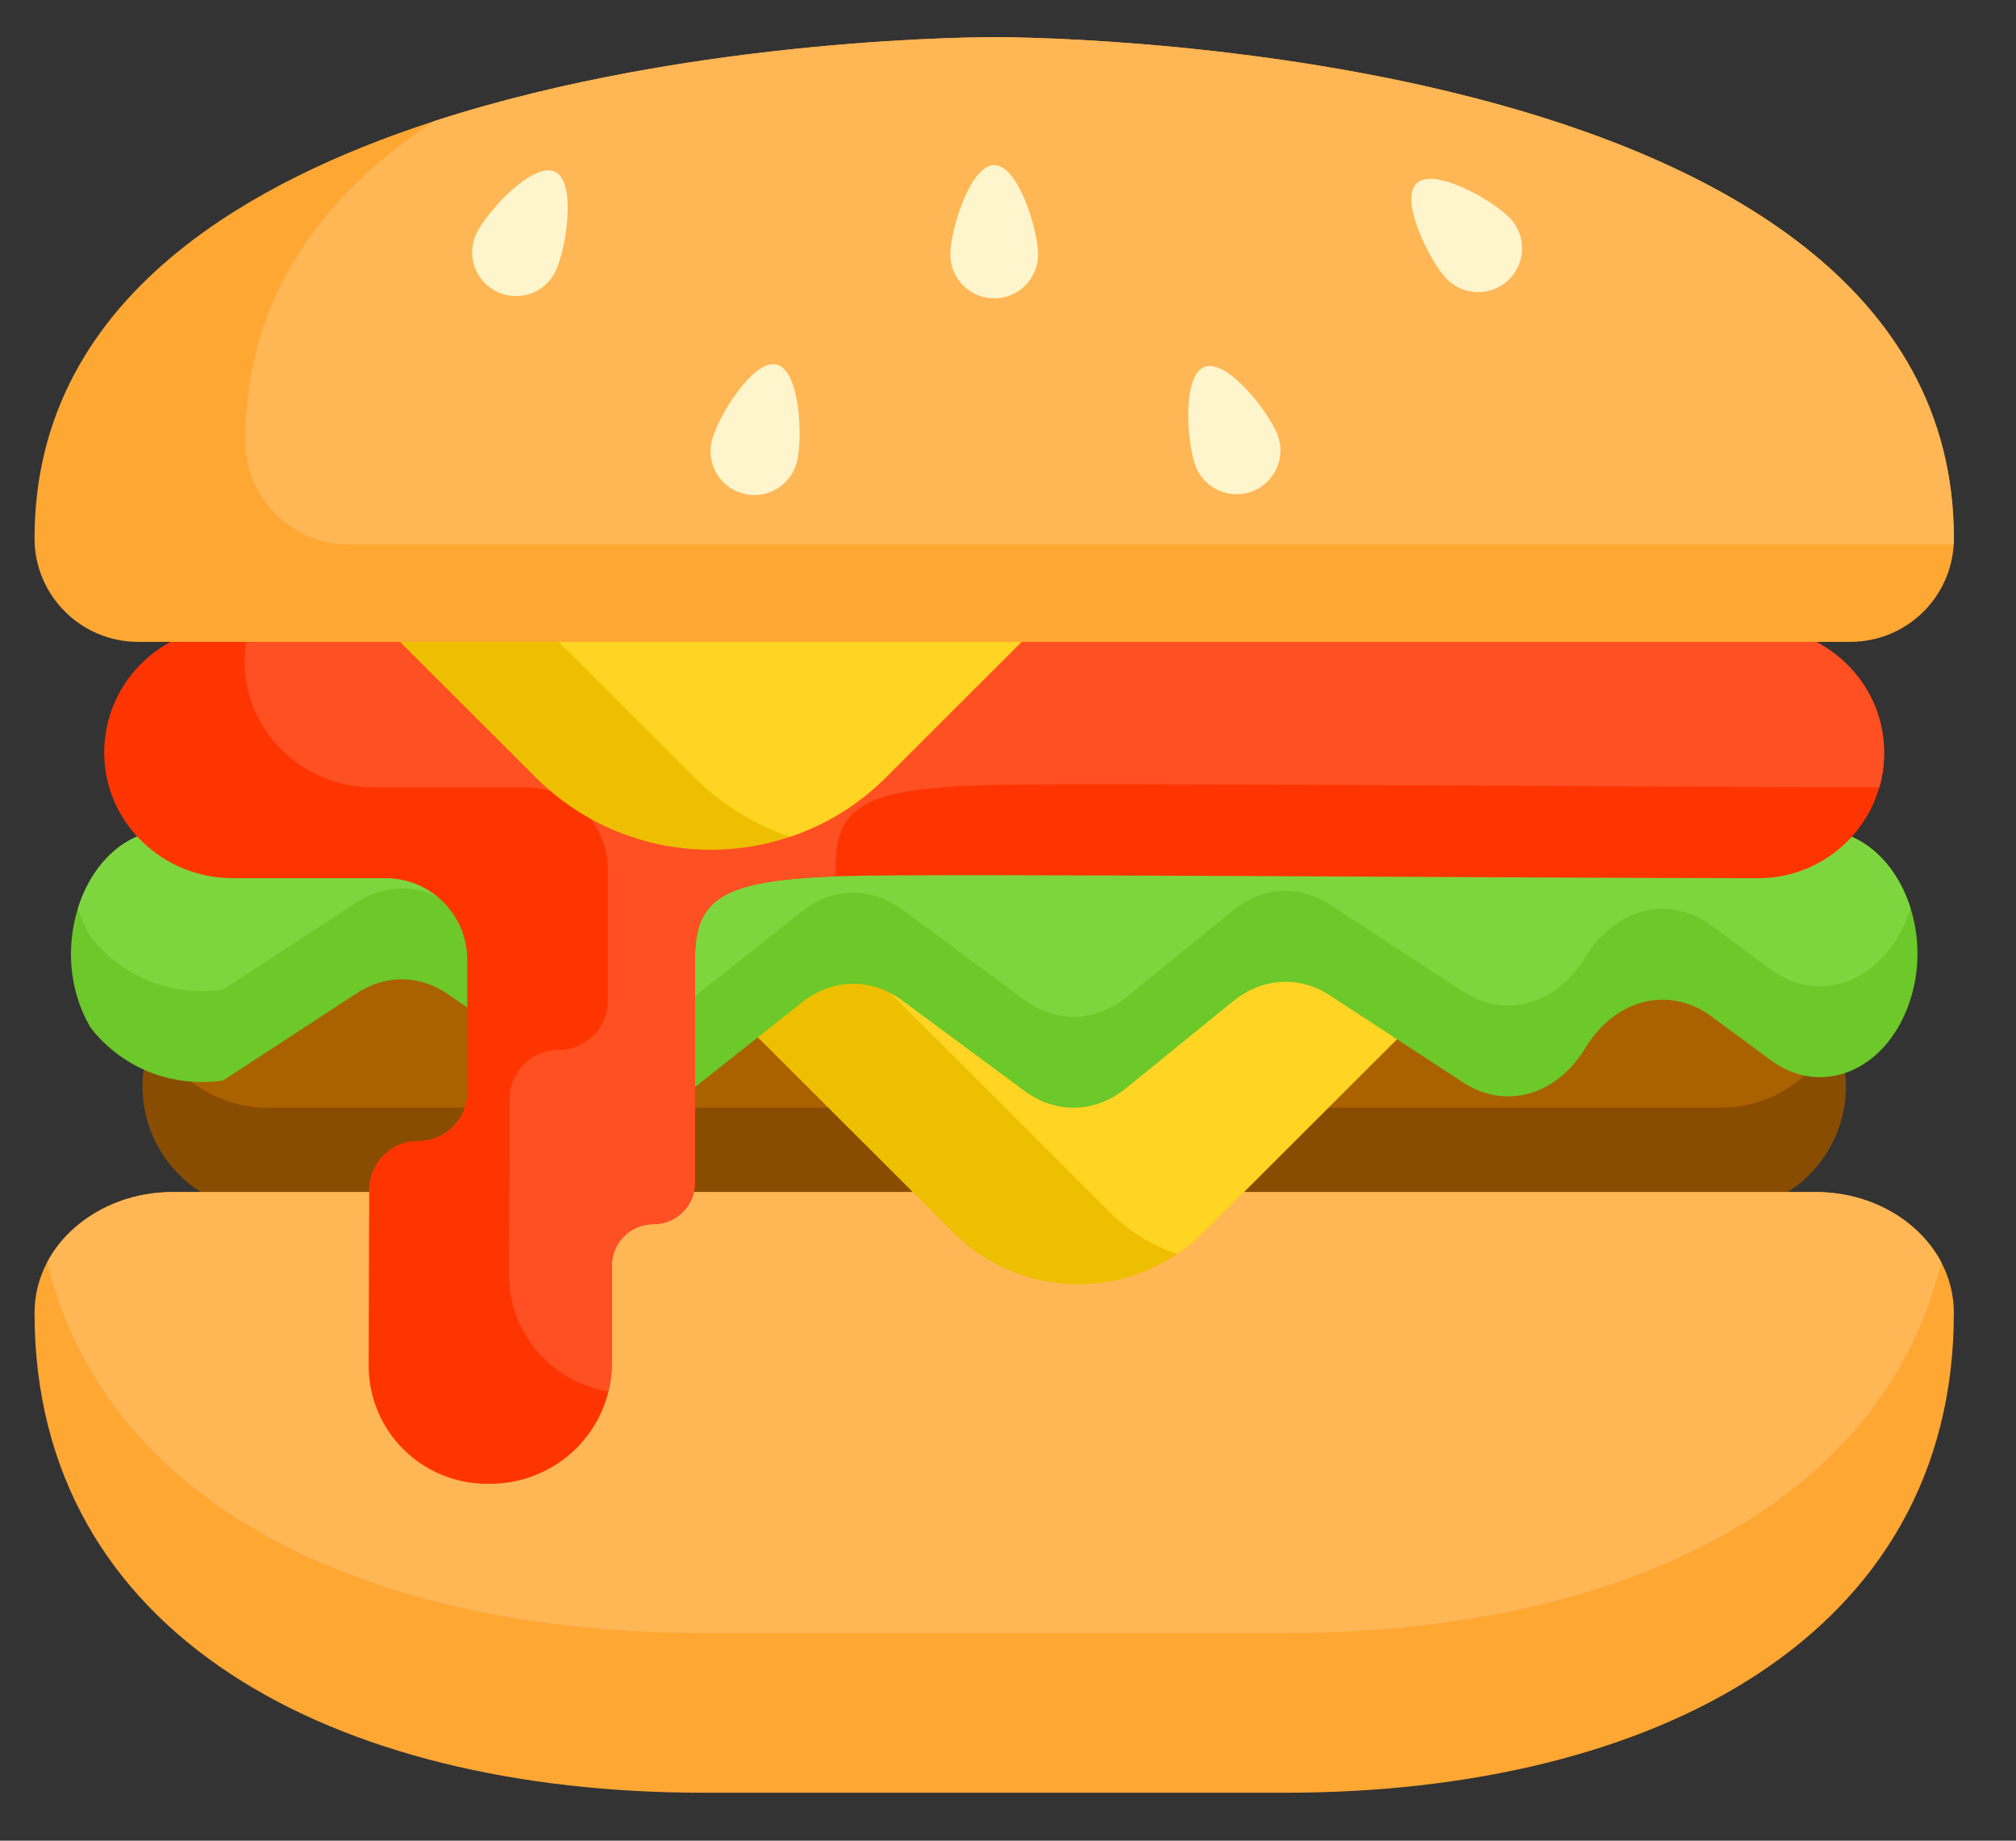 <svg width="23" height="21" viewBox="0 0 23 21" fill="none" xmlns="http://www.w3.org/2000/svg">
<rect x="0" y="0" width="23" height="21" fill="#333333" stroke="none"/>
<path d="M21.06 12.394C21.06 12.789 20.899 13.146 20.64 13.405C20.381 13.663 20.023 13.823 19.628 13.823H3.058C2.267 13.823 1.626 13.183 1.626 12.394C1.626 12.182 1.672 11.982 1.754 11.801C1.826 11.644 1.924 11.503 2.045 11.382C2.305 11.124 2.662 10.964 3.058 10.964H19.628C20.207 10.964 20.706 11.307 20.931 11.801C21.014 11.982 21.06 12.182 21.06 12.394Z" fill="#884D00"/>
<path d="M20.931 11.801C20.86 11.958 20.761 12.099 20.64 12.219C20.381 12.478 20.023 12.638 19.628 12.638H3.058C2.479 12.638 1.98 12.295 1.754 11.801C1.826 11.644 1.924 11.503 2.045 11.383C2.305 11.124 2.662 10.964 3.058 10.964H19.628C20.207 10.964 20.706 11.307 20.931 11.801Z" fill="#AA6100"/>
<path d="M22.291 14.978C22.291 16.82 21.437 18.189 20.056 19.097C18.675 20.005 16.767 20.453 14.66 20.453H8.026C3.811 20.453 0.394 18.662 0.394 14.978C0.394 14.772 0.445 14.578 0.538 14.402C0.616 14.253 0.724 14.118 0.856 14.004C1.141 13.755 1.535 13.6 1.97 13.6H20.716C21.351 13.6 21.898 13.929 22.148 14.402C22.24 14.578 22.291 14.772 22.291 14.978Z" fill="#FFA733"/>
<path d="M22.148 14.402C21.85 15.629 21.105 16.585 20.056 17.274C18.675 18.183 16.767 18.631 14.66 18.631H8.026C4.318 18.631 1.227 17.245 0.538 14.402C0.616 14.253 0.724 14.118 0.856 14.004C1.141 13.755 1.535 13.6 1.97 13.6H20.716C21.351 13.6 21.898 13.929 22.148 14.402Z" fill="#FFB655"/>
<path d="M17.432 10.364L13.728 14.062C13.635 14.155 13.535 14.237 13.43 14.307C12.646 14.838 11.571 14.756 10.877 14.062L7.172 10.364H17.432Z" fill="#EEBF00"/>
<path d="M17.432 10.364L13.728 14.062C13.635 14.155 13.535 14.237 13.43 14.307C13.148 14.211 12.882 14.051 12.657 13.826L9.19 10.364H17.432Z" fill="#FFD422"/>
<path d="M21.876 10.88C21.876 11.073 21.844 11.272 21.774 11.465C21.502 12.223 20.774 12.517 20.206 12.098L19.526 11.597C19.051 11.246 18.445 11.389 18.101 11.934L18.072 11.98C17.742 12.504 17.167 12.659 16.698 12.353L15.173 11.357C14.822 11.128 14.4 11.153 14.067 11.424L12.846 12.416C12.495 12.701 12.048 12.713 11.688 12.446L10.294 11.415C9.938 11.152 9.497 11.16 9.147 11.438L7.878 12.443C7.538 12.713 7.11 12.729 6.758 12.485L5.115 11.345C4.792 11.121 4.402 11.115 4.075 11.329L2.542 12.329C1.522 12.46 1.026 11.712 1.026 11.712C0.781 11.288 0.757 10.786 0.889 10.364C1.046 9.86 1.427 9.471 1.922 9.471H20.764C21.249 9.471 21.637 9.854 21.797 10.361C21.848 10.524 21.876 10.7 21.876 10.88Z" fill="#6DC82A"/>
<path d="M21.797 10.362C21.79 10.384 21.782 10.406 21.774 10.428C21.502 11.186 20.774 11.48 20.206 11.062L19.526 10.559C19.051 10.209 18.445 10.353 18.101 10.897L18.072 10.943C17.742 11.467 17.167 11.623 16.698 11.316L15.173 10.321C14.822 10.091 14.4 10.116 14.067 10.387L12.846 11.379C12.495 11.664 12.048 11.675 11.688 11.409L10.294 10.378C9.938 10.114 9.497 10.123 9.147 10.4L7.878 11.406C7.538 11.676 7.11 11.692 6.758 11.448L5.115 10.308C4.792 10.084 4.402 10.078 4.075 10.292L2.542 11.292C1.522 11.423 1.026 10.675 1.026 10.675C0.968 10.575 0.923 10.47 0.889 10.364C1.046 9.86 1.427 9.471 1.922 9.471H20.764C21.249 9.471 21.637 9.854 21.797 10.362Z" fill="#7ED63E"/>
<path d="M21.495 8.557C21.499 8.705 21.479 8.847 21.441 8.982C21.268 9.581 20.716 10.019 20.06 10.019C17.487 10.019 10.634 9.962 9.6 9.996C9.577 9.997 9.554 9.998 9.531 9.998C8.226 10.047 7.929 10.256 7.929 10.951V13.493C7.929 13.623 7.876 13.742 7.79 13.828C7.704 13.914 7.586 13.966 7.455 13.966C7.192 13.966 6.98 14.178 6.98 14.44V15.547C6.98 15.66 6.967 15.769 6.941 15.874C6.795 16.479 6.247 16.928 5.59 16.928H5.555C4.808 16.928 4.204 16.323 4.206 15.577L4.212 13.573C4.213 13.419 4.275 13.279 4.376 13.179C4.478 13.078 4.617 13.016 4.772 13.016C5.081 13.016 5.331 12.766 5.331 12.457V10.951C5.331 10.436 4.914 10.019 4.398 10.019H2.652C1.867 10.019 1.205 9.4 1.189 8.616C1.173 7.811 1.822 7.153 2.625 7.153H20.032C20.818 7.153 21.48 7.772 21.495 8.557Z" fill="#FF3501"/>
<path d="M21.495 8.557C21.499 8.705 21.479 8.847 21.441 8.982C18.717 8.979 12.208 8.926 11.203 8.958C9.839 9.003 9.531 9.207 9.531 9.914V9.998C8.226 10.047 7.929 10.256 7.929 10.951V13.493C7.929 13.623 7.876 13.742 7.79 13.828C7.704 13.914 7.586 13.966 7.455 13.966C7.192 13.966 6.98 14.178 6.98 14.44V15.547C6.98 15.66 6.967 15.769 6.941 15.874C6.297 15.77 5.806 15.211 5.808 14.539L5.815 12.536C5.815 12.382 5.878 12.242 5.979 12.142C6.08 12.041 6.22 11.979 6.374 11.979C6.683 11.979 6.934 11.729 6.934 11.42V9.914C6.934 9.399 6.516 8.982 6.001 8.982H4.255C3.469 8.982 2.808 8.363 2.792 7.579C2.789 7.431 2.808 7.288 2.847 7.153H20.032C20.818 7.153 21.48 7.772 21.495 8.557Z" fill="#FF5023"/>
<path d="M13.283 5.696L10.107 8.869C9.789 9.186 9.413 9.413 9.014 9.546C8.028 9.879 6.896 9.653 6.111 8.869L2.934 5.696H13.283Z" fill="#EEBF00"/>
<path d="M13.283 5.696L10.107 8.869C9.789 9.186 9.413 9.413 9.014 9.546C8.614 9.413 8.239 9.186 7.921 8.869L4.744 5.696H13.283Z" fill="#FFD422"/>
<path d="M22.291 6.142C22.291 6.166 22.291 6.189 22.289 6.212C22.272 6.51 22.144 6.779 21.945 6.978C21.731 7.191 21.435 7.323 21.109 7.323H1.577C0.924 7.323 0.394 6.794 0.394 6.142C0.394 4.727 1.051 3.662 2.043 2.861C2.849 2.21 3.875 1.733 4.95 1.383C7.956 0.406 11.343 0.424 11.343 0.424C11.343 0.424 22.291 0.365 22.291 6.142Z" fill="#FFA733"/>
<path d="M22.291 6.142C22.291 6.166 22.291 6.189 22.289 6.212H3.981C3.328 6.212 2.798 5.683 2.798 5.031C2.798 3.616 3.455 2.551 4.447 1.749C4.606 1.621 4.774 1.499 4.95 1.383C7.956 0.406 11.343 0.424 11.343 0.424C11.343 0.424 22.291 0.365 22.291 6.142Z" fill="#FFB655"/>
<path d="M17.228 2.49C17.418 2.691 17.409 3.007 17.208 3.196C17.007 3.386 16.69 3.377 16.5 3.177C16.31 2.976 15.961 2.281 16.162 2.091C16.363 1.902 17.038 2.289 17.228 2.49Z" fill="#FFF5CC"/>
<path d="M14.575 4.96C14.674 5.218 14.545 5.507 14.287 5.606C14.029 5.704 13.739 5.576 13.64 5.318C13.541 5.06 13.483 4.285 13.741 4.186C13.999 4.087 14.475 4.702 14.575 4.96Z" fill="#FFF5CC"/>
<path d="M11.843 2.904C11.843 3.18 11.619 3.404 11.343 3.404C11.066 3.404 10.842 3.18 10.842 2.904C10.842 2.628 11.066 1.884 11.343 1.884C11.619 1.884 11.843 2.628 11.843 2.904Z" fill="#FFF5CC"/>
<path d="M9.091 5.273C9.022 5.54 8.749 5.701 8.481 5.632C8.214 5.563 8.053 5.29 8.122 5.023C8.191 4.756 8.594 4.091 8.862 4.16C9.13 4.229 9.16 5.006 9.091 5.273Z" fill="#FFF5CC"/>
<path d="M6.337 3.096C6.217 3.345 5.918 3.448 5.669 3.328C5.42 3.208 5.316 2.909 5.437 2.66C5.557 2.412 6.084 1.839 6.333 1.96C6.582 2.08 6.458 2.848 6.337 3.096Z" fill="#FFF5CC"/>
</svg>
